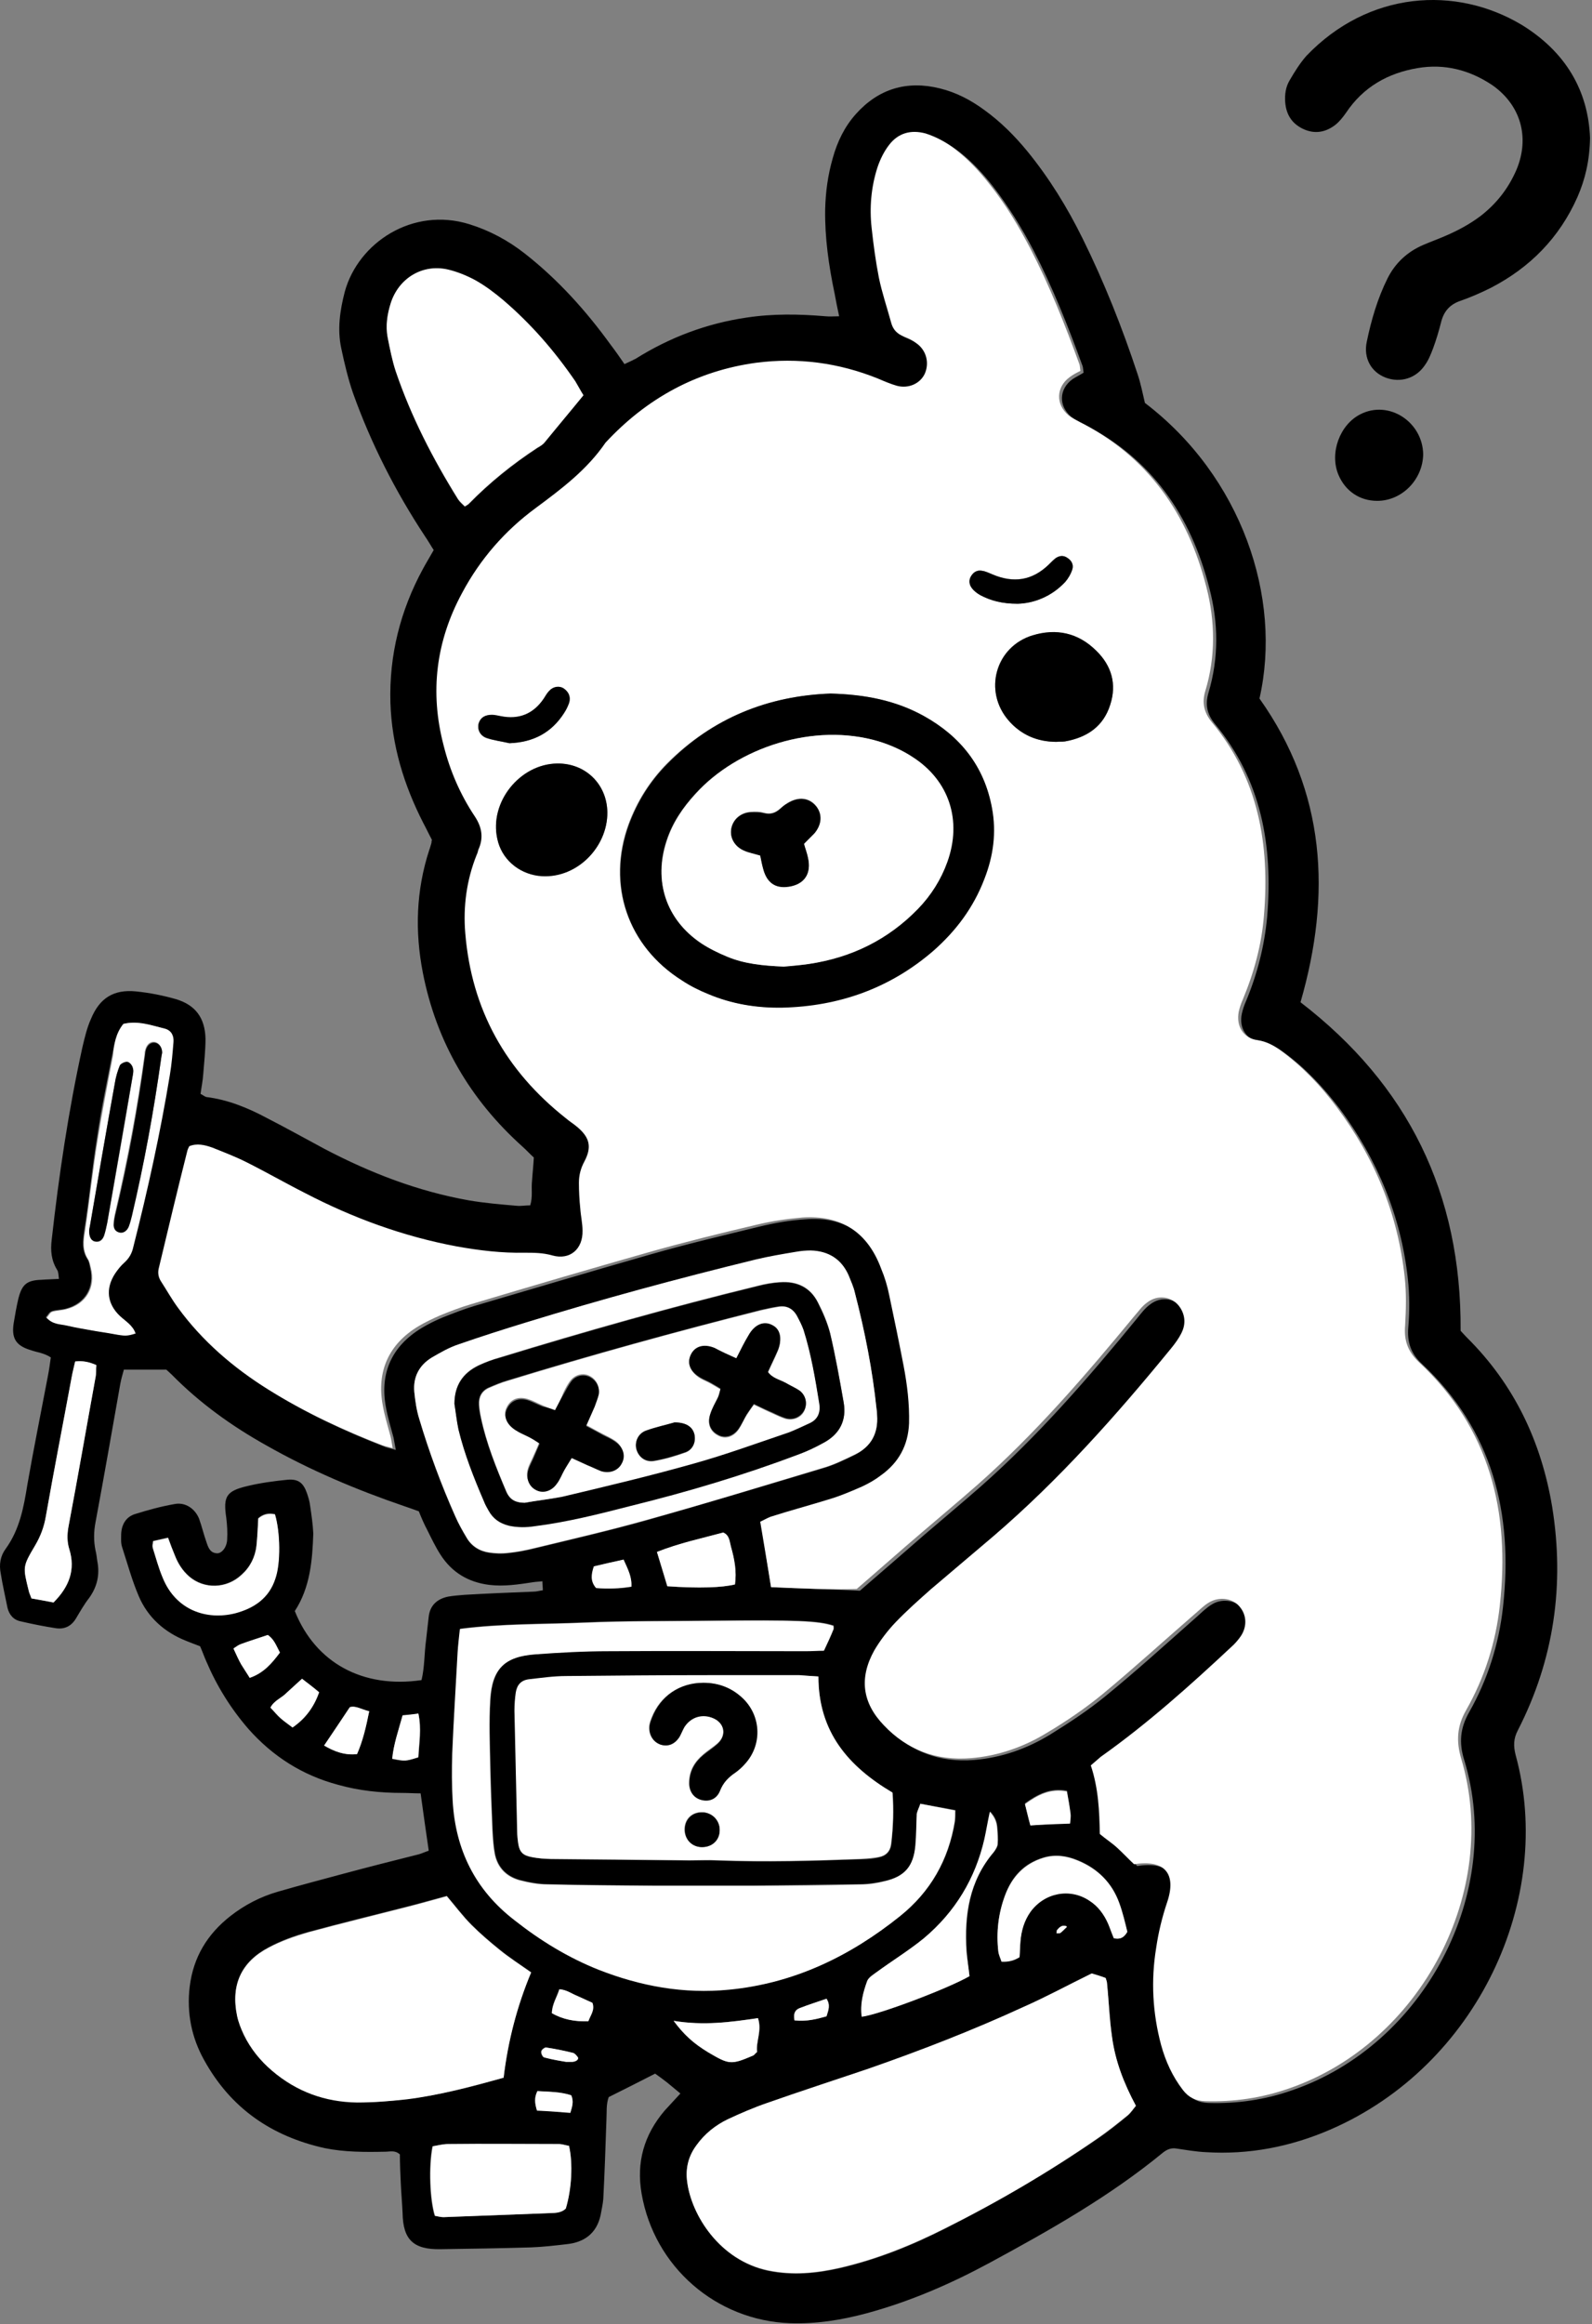 <svg width="353" height="515" viewBox="0 0 353 515" fill="none" xmlns="http://www.w3.org/2000/svg">
<rect x="0" y="0" width="353" height="515" fill="#808080" stroke="none"/>
<path d="M65.367 356.981C69.967 368.481 80.467 374.181 93.467 372.281C94.167 369.381 94.067 366.381 94.467 363.481C94.667 361.681 94.867 359.981 95.067 358.181C95.367 355.681 96.967 354.281 99.367 353.781C100.567 353.581 101.767 353.481 103.067 353.381C108.167 353.081 113.167 352.881 118.267 352.681C118.967 352.681 119.567 352.481 120.367 352.381C120.367 351.681 120.267 351.181 120.267 350.381C119.467 350.481 118.867 350.481 118.267 350.581C114.967 351.081 111.767 351.581 108.467 351.181C103.767 350.581 100.167 348.381 97.667 344.481C96.567 342.781 95.667 340.881 94.767 339.081C94.067 337.781 93.467 336.381 92.867 334.881C91.767 334.481 90.667 334.081 89.467 333.681C78.967 330.081 68.767 325.781 59.067 320.281C51.367 315.981 44.267 310.881 38.067 304.581C37.567 304.081 37.067 303.681 36.867 303.481C33.467 303.481 30.567 303.481 27.467 303.481C27.167 304.581 26.867 305.581 26.667 306.681C24.867 316.881 23.067 327.181 21.167 337.381C20.767 339.481 20.767 341.481 21.167 343.481C21.367 344.281 21.467 345.081 21.567 345.881C22.167 348.881 21.567 351.581 19.767 354.081C18.667 355.481 17.767 357.081 16.867 358.581C15.867 360.281 14.367 361.081 12.367 360.781C9.767 360.381 7.267 359.881 4.667 359.281C3.067 358.981 2.067 357.881 1.667 356.281C1.167 353.781 0.567 351.181 0.167 348.681C-0.233 346.681 0.067 344.781 1.267 343.181C4.367 338.881 5.267 333.981 6.067 328.981C7.467 320.981 9.067 313.081 10.567 305.181C10.867 303.681 11.067 302.281 11.267 300.781C9.767 299.781 8.267 299.681 6.867 299.181C3.467 298.181 2.467 296.481 3.067 292.981C3.367 291.181 3.667 289.481 4.067 287.781C4.867 284.581 5.967 283.681 9.167 283.581C10.367 283.481 11.567 283.481 13.067 283.381C12.967 282.581 12.967 281.781 12.667 281.381C11.367 279.281 11.167 277.081 11.467 274.681C13.067 260.381 15.167 246.181 18.267 232.081C18.767 229.981 19.267 227.781 20.167 225.781C22.067 221.181 25.167 219.181 30.167 219.681C33.167 219.981 36.167 220.581 38.967 221.381C43.367 222.681 45.467 225.581 45.567 230.181C45.567 232.781 45.267 235.381 45.067 237.981C44.967 239.481 44.667 240.881 44.467 242.381C45.067 242.681 45.367 242.981 45.767 243.081C50.567 243.681 54.967 245.481 59.267 247.781C63.567 249.981 67.667 252.281 71.967 254.581C82.067 259.881 92.667 263.981 103.967 265.981C107.467 266.581 111.067 266.881 114.567 267.181C115.467 267.281 116.467 267.081 117.567 267.081C118.167 265.181 117.767 263.481 117.967 261.681C118.067 260.081 118.267 258.381 118.367 256.481C117.567 255.781 116.767 254.881 115.867 254.081C104.267 243.681 96.767 230.881 93.767 215.581C91.967 206.381 92.267 197.281 95.167 188.381C95.367 187.881 95.467 187.381 95.667 186.781C95.667 186.681 95.667 186.481 95.767 186.081C95.167 184.981 94.567 183.681 93.867 182.381C89.567 173.981 86.867 165.181 86.567 155.681C86.267 145.181 88.767 135.281 93.767 126.081C94.467 124.781 95.267 123.481 96.167 121.881C95.567 120.981 94.967 119.881 94.267 118.881C87.667 108.881 82.267 98.281 78.267 87.081C77.167 83.881 76.367 80.481 75.667 77.181C74.767 72.981 75.367 68.781 76.467 64.581C79.467 53.781 91.467 45.781 104.067 49.681C108.567 51.081 112.667 53.281 116.367 56.181C123.767 61.981 129.967 68.881 135.467 76.481C136.467 77.781 137.367 79.081 138.467 80.681C139.367 80.281 140.167 79.881 140.967 79.481C148.467 74.781 156.667 71.681 165.467 70.381C171.367 69.481 177.167 69.581 183.067 70.081C183.967 70.181 184.867 70.081 186.067 70.081C185.667 68.281 185.367 66.681 185.067 65.081C183.767 58.881 182.867 52.681 182.967 46.381C183.067 42.481 183.567 38.781 184.667 34.981C185.667 31.381 187.267 28.081 189.767 25.281C194.767 19.681 201.067 17.781 208.367 19.581C212.067 20.481 215.267 22.181 218.267 24.381C221.867 26.981 224.967 30.081 227.767 33.481C232.667 39.481 236.667 45.981 240.067 52.881C244.867 62.581 248.867 72.681 252.267 82.981C252.967 85.081 253.367 87.181 253.867 89.281C275.267 105.581 284.367 132.381 279.267 154.781C293.967 175.481 295.267 198.181 288.367 222.081C312.167 240.381 324.067 264.381 323.867 294.881C324.167 295.181 324.667 295.781 325.267 296.381C335.767 306.781 341.767 319.481 344.167 333.881C346.967 351.181 344.567 367.781 336.567 383.381C335.567 385.281 335.567 386.881 336.067 388.881C344.767 420.681 327.567 457.781 294.967 471.881C286.167 475.681 276.967 477.481 267.367 476.881C265.167 476.781 262.967 476.381 260.867 476.081C259.667 475.881 258.767 476.281 257.867 476.981C246.067 486.681 232.767 494.181 219.467 501.381C210.767 506.081 201.767 509.981 192.167 512.581C186.567 514.081 180.967 514.981 175.167 514.781C158.767 514.181 145.067 502.281 142.267 486.081C141.067 479.181 142.767 473.081 147.367 467.681C148.467 466.481 149.567 465.281 150.867 463.881C149.867 463.081 148.967 462.281 147.967 461.481C147.067 460.781 146.267 460.181 145.267 459.481C141.767 461.281 138.367 462.981 134.967 464.681C134.367 466.381 134.567 467.981 134.467 469.681C134.267 475.581 134.067 481.481 133.767 487.281C133.667 488.481 133.367 489.681 133.167 490.881C132.267 494.881 129.567 496.881 125.567 497.281C122.967 497.581 120.367 497.881 117.767 497.981C111.067 498.181 104.367 498.281 97.667 498.381C91.667 498.481 89.367 496.281 89.267 490.381C89.167 488.181 88.967 485.981 88.867 483.781C88.767 481.581 88.667 479.381 88.667 477.381C87.567 476.381 86.467 476.781 85.467 476.781C80.967 476.881 76.367 476.881 71.967 475.981C60.267 473.381 51.167 467.181 45.267 456.481C42.467 451.481 41.367 445.981 42.067 440.181C42.867 433.681 45.967 428.581 51.067 424.581C54.267 422.081 57.767 420.281 61.567 419.181C66.367 417.781 71.367 416.481 76.167 415.181C81.767 413.681 87.267 412.281 92.867 410.881C93.567 410.681 94.167 410.381 95.067 410.081C94.467 405.981 93.867 401.781 93.267 397.381C91.867 397.381 90.567 397.281 89.167 397.281C84.367 397.281 79.567 396.781 74.967 395.481C67.067 393.381 60.467 389.181 55.067 383.081C51.167 378.581 48.067 373.581 45.767 368.181C45.267 367.081 44.867 365.881 44.367 364.781C43.267 364.381 42.267 363.981 41.267 363.581C36.467 361.681 32.767 358.381 30.767 353.681C29.267 350.181 28.267 346.481 27.067 342.781C26.767 341.881 26.867 340.881 26.867 339.881C26.967 337.781 27.967 336.081 29.967 335.481C32.867 334.581 35.767 333.781 38.667 333.281C41.067 332.781 43.267 334.281 44.167 336.581C44.767 338.281 45.167 339.981 45.767 341.681C46.167 342.881 46.567 344.081 48.067 344.181C49.067 344.281 50.267 342.981 50.367 341.181C50.467 339.581 50.367 337.881 50.167 336.281C49.467 331.581 50.167 330.381 54.867 329.281C57.767 328.581 60.767 328.181 63.767 327.881C66.167 327.681 67.267 328.581 68.067 330.881C68.367 331.781 68.667 332.681 68.767 333.681C69.067 335.681 69.367 337.781 69.467 339.781C69.267 345.781 68.767 351.781 65.367 356.981ZM170.967 351.681C177.767 351.981 184.467 352.181 190.667 352.481C195.667 348.181 200.367 344.081 204.967 340.081C209.167 336.481 213.367 332.981 217.467 329.381C230.267 318.081 241.367 305.281 252.167 292.081C253.067 290.981 253.867 289.881 254.967 289.081C257.467 287.081 260.867 287.681 262.467 290.281C263.567 292.081 263.567 293.981 262.667 295.781C262.067 296.981 261.267 298.181 260.367 299.181C248.167 314.081 235.467 328.381 220.867 340.881C216.267 344.781 211.567 348.581 207.067 352.581C204.367 354.881 201.667 357.281 199.267 359.881C197.467 361.781 195.867 363.881 194.567 366.081C191.167 372.081 191.867 377.681 196.667 382.681C201.867 388.181 208.367 390.581 215.967 389.981C222.067 389.481 227.767 387.481 232.967 384.281C237.167 381.681 241.267 378.981 245.067 375.881C252.067 370.181 258.767 364.081 265.567 358.081C266.567 357.181 267.567 356.181 268.767 355.481C270.867 354.181 273.667 354.581 275.267 356.081C277.067 357.881 277.367 360.581 275.867 362.881C275.267 363.781 274.467 364.581 273.667 365.381C264.467 373.981 255.067 382.481 244.767 389.681C243.967 390.181 243.367 390.881 242.567 391.581C244.267 396.581 244.467 401.681 244.567 406.781C245.967 407.881 247.267 408.781 248.467 409.881C249.767 411.081 250.967 412.281 252.167 413.481C259.067 412.381 261.667 415.581 259.467 421.981C258.367 425.281 257.667 428.581 257.067 431.981C255.967 439.281 256.267 446.481 258.167 453.581C259.167 457.181 260.667 460.481 262.967 463.481C264.267 465.181 265.767 465.881 267.867 465.981C274.267 466.181 280.467 465.281 286.467 463.181C315.767 453.181 333.667 419.481 324.667 389.981C323.467 386.181 323.767 382.881 325.767 379.381C329.867 372.181 332.367 364.281 333.267 356.081C335.567 335.381 330.967 316.881 315.267 302.181C312.867 299.981 311.967 297.381 312.267 294.081C312.567 290.581 312.567 286.981 312.167 283.381C310.667 269.481 305.367 256.881 297.067 245.681C293.467 240.981 289.467 236.681 284.667 233.181C283.167 232.081 281.567 231.181 279.567 230.881C276.367 230.481 274.667 227.781 275.367 224.581C275.567 223.681 275.867 222.781 276.267 221.881C278.767 215.881 280.367 209.681 280.967 203.181C282.267 187.481 279.767 172.881 269.367 160.381C267.667 158.281 267.167 156.181 267.967 153.481C270.267 145.781 270.167 137.981 268.167 130.381C264.067 114.181 255.267 101.481 240.067 93.881C239.167 93.481 238.367 92.981 237.567 92.381C234.667 89.981 234.767 86.181 237.867 83.981C238.667 83.481 239.467 83.081 240.267 82.581C240.167 81.981 240.167 81.581 240.067 81.181C236.867 72.381 233.467 63.781 229.167 55.481C226.567 50.481 223.567 45.681 220.167 41.281C217.967 38.481 215.567 35.881 212.767 33.681C210.667 32.081 208.467 30.781 205.967 29.981C202.667 28.981 199.967 29.781 197.867 32.481C196.767 33.981 195.767 35.781 195.267 37.481C193.867 41.781 193.467 46.381 193.967 50.881C194.367 54.581 194.767 58.281 195.567 61.881C196.267 65.181 197.367 68.481 198.267 71.781C198.667 73.281 199.567 74.381 201.167 74.981C202.167 75.381 203.167 75.881 204.067 76.581C206.167 78.181 206.867 80.981 205.767 83.181C204.767 85.381 202.067 86.581 199.567 85.881C198.167 85.481 196.767 84.881 195.367 84.281C186.667 80.781 177.667 79.581 168.367 80.781C155.067 82.581 143.967 88.681 134.967 98.481C130.867 104.481 125.167 108.681 119.467 112.981C112.667 117.981 107.167 124.281 103.167 131.781C97.367 142.481 95.967 153.781 99.067 165.581C100.567 171.181 102.767 176.481 105.967 181.281C107.567 183.681 107.967 185.981 106.767 188.681C106.567 189.081 106.467 189.481 106.367 189.881C104.167 195.481 103.367 201.281 103.867 207.181C105.267 224.081 112.867 237.681 126.167 248.181C127.067 248.881 127.967 249.481 128.767 250.181C131.467 252.481 131.967 254.581 130.267 257.781C129.467 259.281 129.067 260.881 129.067 262.481C129.067 264.381 129.267 266.281 129.367 268.181C129.467 269.781 129.867 271.481 129.867 273.081C129.967 277.181 127.067 279.681 123.167 278.581C121.167 277.981 119.167 277.981 117.067 277.981C111.967 278.081 106.967 277.481 101.967 276.581C90.167 274.381 78.967 270.281 68.367 264.781C63.967 262.481 59.667 260.081 55.267 257.881C52.867 256.681 50.267 255.581 47.767 254.681C46.067 254.081 44.367 253.681 42.667 254.381C42.467 254.781 42.367 254.981 42.267 255.281C40.167 264.081 38.067 272.881 35.867 281.581C35.667 282.581 35.867 283.481 36.367 284.281C37.567 286.281 38.767 288.281 40.167 290.181C45.567 297.581 52.367 303.481 60.167 308.281C68.167 313.281 76.767 317.281 85.567 320.681C86.167 320.881 86.767 320.981 87.767 321.281C87.567 320.081 87.367 319.281 87.267 318.581C86.667 316.281 85.967 314.081 85.567 311.781C84.167 304.281 86.867 298.281 93.467 294.281C94.967 293.381 96.567 292.581 98.267 291.881C100.567 290.981 102.867 290.081 105.167 289.381C118.167 285.581 131.167 281.681 144.167 277.981C152.167 275.681 160.267 273.781 168.467 271.781C171.767 270.981 175.167 270.381 178.567 270.181C187.167 269.481 192.967 273.381 196.067 281.481C196.767 283.381 197.367 285.381 197.867 287.381C198.967 292.581 200.067 297.781 201.067 303.081C201.867 307.281 202.367 311.481 202.267 315.781C202.067 320.681 199.967 324.481 196.067 327.281C194.767 328.281 193.267 329.081 191.867 329.781C189.667 330.781 187.367 331.681 184.967 332.481C180.567 333.881 176.067 335.181 171.567 336.481C170.667 336.781 169.867 337.281 169.267 337.581C169.367 342.081 170.167 346.681 170.967 351.681ZM242.067 437.281C236.767 439.881 231.967 442.481 226.967 444.781C215.667 449.981 204.067 454.481 192.267 458.581C184.867 461.081 177.467 463.481 170.067 466.081C167.067 467.081 164.167 468.281 161.367 469.681C158.667 470.981 156.267 472.881 154.467 475.381C152.667 477.781 151.967 480.481 152.367 483.481C153.367 490.881 159.567 500.881 170.367 503.181C175.767 504.281 180.967 503.781 186.267 502.581C194.467 500.681 202.167 497.581 209.667 493.781C221.267 487.881 232.467 481.381 243.267 473.981C245.667 472.381 247.867 470.581 250.067 468.781C250.767 468.181 251.267 467.381 251.867 466.681C249.267 461.781 247.267 456.781 246.567 451.381C246.067 447.481 245.867 443.481 245.467 439.581C245.467 439.181 245.267 438.781 245.167 438.381C244.067 437.881 243.067 437.581 242.067 437.281ZM204.067 399.681C203.867 400.381 203.467 401.081 203.367 401.781C203.167 404.081 203.267 406.481 203.067 408.781C202.667 413.381 200.667 415.781 196.167 416.781C194.567 417.181 192.967 417.381 191.267 417.481C183.167 417.581 175.067 417.681 167.067 417.781C159.967 417.781 152.867 417.781 145.667 417.781C137.567 417.781 129.467 417.681 121.467 417.481C119.467 417.481 117.367 417.081 115.367 416.581C112.367 415.781 110.367 413.781 109.767 410.681C109.467 409.081 109.367 407.381 109.267 405.781C109.067 400.981 108.867 396.181 108.767 391.381C108.667 386.481 108.467 381.481 108.767 376.581C109.167 369.781 111.967 366.981 118.767 366.481C124.267 366.081 129.667 365.781 135.167 365.781C149.667 365.681 164.167 365.781 178.767 365.781C180.067 365.781 181.467 365.681 182.767 365.681C183.567 363.981 184.267 362.481 184.867 360.981C184.967 360.781 184.867 360.481 184.867 360.181C181.467 359.081 176.867 358.881 157.567 359.081C148.267 359.181 138.967 359.081 129.667 359.481C120.567 359.881 111.367 359.681 102.067 360.881C101.867 362.681 101.667 364.381 101.567 365.981C101.167 373.481 100.667 380.981 100.367 388.581C100.267 391.981 100.267 395.481 100.467 398.881C101.067 409.781 105.467 418.681 114.167 425.381C119.967 429.881 126.167 433.681 132.867 436.381C142.167 439.981 151.767 441.781 161.767 440.781C176.167 439.381 188.567 433.381 199.667 424.481C206.367 419.181 210.367 412.081 211.767 403.581C211.867 402.781 211.867 401.981 211.867 401.081C209.167 400.581 206.767 400.181 204.067 399.681ZM181.467 371.481C179.767 371.381 178.567 371.281 177.367 371.281C170.667 371.281 163.967 371.281 157.267 371.281C146.767 371.281 136.167 371.381 125.667 371.481C122.967 371.481 120.267 371.981 117.467 372.181C115.767 372.381 114.767 373.481 114.467 375.081C114.267 376.381 114.167 377.781 114.167 379.181C114.367 388.081 114.567 396.981 114.767 405.881C114.767 406.681 114.867 407.481 114.967 408.381C115.267 410.481 115.867 411.181 118.067 411.581C119.367 411.781 120.767 411.881 122.167 411.981C132.467 412.081 142.667 412.181 152.967 412.281C155.067 412.281 157.067 412.181 159.167 412.281C169.867 412.681 180.567 412.381 191.167 411.981C192.367 411.981 193.667 411.881 194.867 411.581C196.467 411.281 197.467 410.281 197.667 408.581C198.067 404.781 198.167 400.981 197.967 397.281C188.067 391.381 181.467 383.681 181.467 371.481ZM111.667 460.381C112.567 452.081 114.667 444.481 117.767 436.981C115.267 435.281 112.867 433.681 110.667 431.881C108.567 430.181 106.467 428.381 104.567 426.481C102.567 424.481 100.867 422.181 99.067 420.081C96.067 420.881 93.367 421.681 90.567 422.381C83.167 424.281 75.667 426.081 68.367 428.081C65.367 428.881 62.367 429.981 59.567 431.481C53.467 434.681 51.167 439.781 52.567 446.581C52.867 448.081 53.367 449.481 54.067 450.781C55.567 453.881 57.667 456.581 60.367 458.781C65.767 463.381 72.167 465.681 79.167 465.781C82.867 465.881 86.567 465.581 90.167 465.081C97.467 464.281 104.367 462.481 111.667 460.381ZM194.467 313.581C194.467 313.181 194.367 312.781 194.367 312.381C193.467 303.681 191.767 295.081 189.567 286.581C189.267 285.281 188.667 283.981 188.167 282.681C186.567 278.981 183.767 277.281 179.767 277.181C178.667 277.181 177.567 277.281 176.467 277.481C173.467 277.981 170.567 278.481 167.567 279.181C150.367 283.381 133.367 287.881 116.467 293.181C111.467 294.681 106.567 296.281 101.667 297.981C99.667 298.681 97.667 299.781 95.767 300.881C92.967 302.581 91.567 305.181 91.867 308.481C92.067 310.481 92.367 312.581 92.967 314.481C95.167 321.781 97.767 328.981 100.967 336.081C101.667 337.681 102.567 339.281 103.467 340.781C104.567 342.681 106.367 343.781 108.467 344.081C109.767 344.281 111.167 344.381 112.567 344.181C114.567 343.981 116.667 343.581 118.667 343.081C126.867 341.081 135.167 339.181 143.367 336.881C156.367 333.181 169.367 329.281 182.367 325.381C184.867 324.681 187.267 323.481 189.567 322.381C193.167 320.481 194.767 317.481 194.467 313.581ZM129.367 87.581C128.667 86.481 128.167 85.481 127.567 84.581C122.967 77.881 117.767 71.781 111.567 66.581C109.667 64.981 107.767 63.481 105.567 62.281C103.567 61.181 101.367 60.281 99.167 59.781C93.567 58.581 88.367 61.681 86.667 67.181C85.867 69.681 85.467 72.281 85.967 74.881C86.467 77.381 86.967 79.981 87.767 82.381C91.167 92.381 95.967 101.681 101.567 110.681C101.967 111.281 102.567 111.781 103.067 112.281C103.567 111.981 103.767 111.881 103.967 111.681C108.567 106.981 113.667 102.881 119.167 99.281C119.767 98.881 120.367 98.581 120.767 98.081C123.567 94.581 126.367 91.181 129.367 87.581ZM27.367 226.881C25.667 228.881 25.367 231.381 24.867 233.781C23.667 239.981 22.367 246.081 21.467 252.381C20.367 259.181 19.767 265.981 18.667 272.681C18.367 274.881 18.067 276.981 19.367 278.981C19.767 279.581 19.867 280.281 19.967 280.881C21.067 285.181 18.867 288.881 14.567 289.981C13.467 290.281 12.367 290.181 11.367 290.581C10.867 290.781 10.567 291.481 10.167 291.881C11.567 293.481 13.367 293.281 14.867 293.681C16.567 294.081 18.367 294.381 20.067 294.681C21.667 294.981 23.267 295.181 24.867 295.481C27.567 295.981 27.967 295.981 29.867 295.381C29.267 293.581 27.667 292.681 26.367 291.481C23.567 288.781 23.167 285.481 25.267 282.181C25.867 281.281 26.567 280.381 27.367 279.681C28.467 278.681 29.067 277.581 29.367 276.181C32.567 263.581 35.267 250.881 37.467 238.081C37.867 235.681 38.067 233.181 38.267 230.781C38.367 229.481 37.867 228.281 36.467 227.881C33.567 227.281 30.567 226.181 27.367 226.881ZM126.167 475.481C125.467 475.381 124.667 475.081 123.867 475.081C115.667 475.081 107.467 475.081 99.267 475.081C98.067 475.081 96.867 475.481 95.867 475.581C94.967 480.081 95.267 487.481 96.367 490.981C96.967 491.081 97.667 491.281 98.267 491.281C106.167 490.981 114.067 490.681 121.967 490.381C123.167 490.281 124.467 490.281 125.367 489.381C126.767 485.081 127.067 479.381 126.167 475.481ZM16.667 301.681C16.367 302.981 16.067 304.081 15.867 305.281C13.967 315.481 11.967 325.681 10.167 335.981C9.767 338.381 8.967 340.381 7.767 342.481C5.067 347.181 5.067 347.181 6.367 352.481C6.467 352.981 6.667 353.481 6.967 354.181C8.667 354.481 10.367 354.781 11.867 355.081C15.367 351.581 16.767 347.881 15.367 343.281C14.867 341.681 14.867 340.081 15.167 338.381C17.167 327.381 19.167 316.281 21.167 305.281C21.367 304.381 21.267 303.381 21.367 302.481C19.767 301.781 18.367 301.481 16.667 301.681ZM214.967 437.881C214.767 436.081 214.467 434.181 214.367 432.281C213.867 424.281 214.967 416.681 220.367 410.381C220.767 409.881 221.267 409.181 221.267 408.581C221.367 407.381 221.267 406.081 221.167 404.881C221.067 403.781 220.767 402.681 219.567 401.381C219.167 403.681 218.867 405.581 218.367 407.381C216.267 416.181 211.867 423.581 204.967 429.381C201.567 432.181 197.867 434.481 194.367 436.981C193.567 437.481 192.667 438.081 192.367 438.881C191.367 441.381 190.767 444.081 191.167 446.781C194.767 446.381 210.267 440.481 214.967 437.881ZM246.967 429.481C248.367 429.781 249.267 429.381 249.967 427.981C249.467 425.981 248.967 423.681 248.167 421.581C246.467 417.081 243.367 413.981 238.967 412.181C236.567 411.181 233.967 410.781 231.367 411.581C227.067 412.881 224.367 415.781 222.867 419.881C221.367 423.881 220.867 428.081 221.367 432.381C221.467 433.181 221.767 433.881 222.067 434.581C223.767 434.681 224.967 434.381 226.067 433.581C226.167 432.281 226.167 431.181 226.267 430.081C226.467 427.781 227.067 425.481 228.467 423.581C231.467 419.281 237.267 418.181 241.567 421.081C243.467 422.381 244.767 424.081 245.667 426.081C246.067 427.281 246.467 428.381 246.967 429.481ZM33.967 341.481C33.867 342.081 33.767 342.481 33.867 342.881C34.567 345.081 35.167 347.281 36.067 349.481C38.867 356.581 45.767 358.981 52.167 357.381C56.267 356.381 59.667 354.081 61.067 349.681C62.167 346.281 62.167 339.481 60.967 335.481C59.567 335.181 58.367 335.381 57.267 336.381C57.167 338.481 57.067 340.481 56.867 342.481C56.567 344.981 55.467 347.181 53.567 348.881C50.267 351.981 45.367 352.181 41.967 349.281C40.467 347.981 39.467 346.381 38.767 344.581C38.267 343.381 37.767 342.081 37.267 340.681C35.967 340.981 34.967 341.181 33.967 341.481ZM145.667 343.881C146.567 346.781 147.267 349.181 147.967 351.481C154.967 351.981 160.167 351.781 162.967 351.081C163.367 348.281 162.867 345.481 162.067 342.681C161.767 341.581 161.767 340.181 160.367 339.581C155.567 340.881 150.667 341.981 145.667 343.881ZM149.367 447.781C151.667 450.881 153.767 452.781 157.067 454.781C161.667 457.481 162.067 457.581 166.967 455.481C167.167 455.381 167.367 455.081 167.867 454.681C167.567 452.381 169.067 449.981 168.067 447.181C161.967 448.081 155.967 448.881 149.367 447.781ZM228.467 404.481C231.567 404.281 234.367 404.081 237.267 403.881C237.267 403.081 237.467 402.381 237.367 401.681C237.167 400.081 236.867 398.481 236.567 396.781C232.867 396.081 230.067 397.581 227.267 399.581C227.667 401.381 227.967 402.881 228.467 404.481ZM66.967 371.981C65.767 373.081 64.667 374.081 63.567 375.081C62.467 376.181 60.767 376.781 59.967 378.381C60.767 379.281 61.467 380.081 62.267 380.781C63.067 381.481 63.967 382.081 64.867 382.781C67.767 380.781 69.667 378.181 70.767 374.981C69.467 373.881 68.267 372.981 66.967 371.981ZM81.867 379.181C80.067 378.781 78.867 377.881 77.567 378.281C75.567 381.281 73.767 383.981 71.867 386.781C74.167 388.081 76.467 388.981 79.167 388.681C80.467 385.781 81.167 382.681 81.867 379.181ZM62.067 366.181C61.267 364.681 60.767 363.181 59.367 362.281C57.267 362.981 55.367 363.581 53.467 364.281C52.867 364.481 52.367 364.881 51.767 365.281C52.367 366.581 52.867 367.781 53.467 368.781C54.067 369.781 54.767 370.781 55.367 371.781C58.467 370.781 60.267 368.581 62.067 366.181ZM92.767 389.381C92.967 386.281 93.567 383.081 92.767 379.781C91.467 379.881 90.467 380.081 89.267 380.181C88.367 383.481 87.267 386.481 86.967 389.781C89.867 390.281 89.867 390.281 92.767 389.381ZM122.367 446.081C124.867 447.481 127.467 447.981 130.367 447.881C130.867 446.481 131.867 445.381 131.267 443.781C130.167 443.281 129.067 442.781 127.967 442.281C126.767 441.781 125.667 440.981 123.967 440.781C123.467 442.581 122.367 443.981 122.367 446.081ZM138.267 345.581C135.867 346.181 133.867 346.581 131.767 347.081C131.167 348.881 130.967 350.381 132.267 351.881C134.867 352.081 137.467 352.081 140.067 351.581C140.067 349.481 139.267 347.781 138.267 345.581ZM126.667 464.281C124.267 463.481 121.767 463.581 119.167 463.281C118.367 464.781 118.567 465.981 119.067 467.581C121.467 467.781 123.867 467.881 126.467 468.081C126.867 466.781 127.267 465.681 126.667 464.281ZM176.167 447.681C178.767 447.981 181.067 447.381 183.267 446.781C183.767 445.381 184.167 444.281 183.267 442.881C181.267 443.581 179.167 444.281 177.267 444.981C176.367 445.381 175.867 446.181 176.167 447.681ZM125.567 456.881C126.367 456.881 126.567 456.881 126.667 456.881C127.567 456.881 128.367 456.381 128.067 455.881C127.867 455.481 127.467 454.981 126.967 454.881C124.967 454.381 122.967 453.981 120.967 453.681C120.667 453.681 119.967 454.181 119.967 454.581C119.867 454.981 120.267 455.781 120.567 455.881C122.467 456.381 124.367 456.681 125.567 456.881ZM234.267 428.381C234.767 428.381 235.067 428.381 235.167 428.281C235.667 427.881 236.067 427.481 236.567 426.981C236.467 426.881 236.467 426.781 236.367 426.781C235.467 426.481 234.867 427.081 234.367 427.681C234.367 427.781 234.367 427.881 234.267 428.381Z" fill="black"/>
<path d="M352.567 30.581C352.467 35.681 351.467 39.781 349.767 43.681C345.767 52.681 339.267 59.281 330.567 63.781C328.367 64.881 326.067 65.881 323.767 66.681C321.467 67.481 320.167 68.981 319.567 71.281C319.067 73.281 318.467 75.281 317.767 77.181C317.267 78.481 316.767 79.781 315.967 80.881C313.967 83.881 310.467 84.881 307.267 83.681C304.067 82.481 302.267 79.381 303.067 75.681C304.067 70.881 305.467 66.081 307.667 61.681C309.367 58.281 312.067 55.781 315.567 54.281C317.167 53.581 318.867 52.981 320.467 52.281C323.267 51.081 325.867 49.681 328.267 47.881C331.767 45.181 334.467 41.781 336.267 37.581C339.267 30.381 337.167 23.181 330.767 18.781C325.767 15.481 320.267 14.081 314.367 15.081C307.767 16.181 302.267 19.281 298.467 24.981C297.767 25.981 296.967 26.981 296.067 27.681C293.867 29.381 291.367 29.781 288.767 28.481C286.367 27.281 285.167 25.281 284.967 22.581C284.867 20.881 285.067 19.281 285.967 17.781C287.067 15.881 288.267 13.981 289.667 12.381C303.467 -2.019 322.767 -3.219 337.367 5.481C347.167 11.481 352.167 20.081 352.567 30.581Z" fill="black"/>
<path d="M305.367 110.981C301.467 110.981 298.267 108.781 296.767 105.181C294.767 100.381 297.067 94.081 301.667 91.781C307.967 88.581 315.467 93.481 315.567 100.681C315.467 106.281 310.867 110.981 305.367 110.981Z" fill="black"/>
<path d="M170.967 351.681C170.167 346.581 169.367 342.081 168.567 337.181C169.267 336.881 170.067 336.381 170.867 336.081C175.267 334.681 179.767 333.481 184.267 332.081C186.567 331.381 188.867 330.381 191.167 329.381C192.667 328.681 194.067 327.881 195.367 326.881C199.267 324.081 201.367 320.281 201.567 315.381C201.667 311.081 201.167 306.881 200.367 302.681C199.367 297.481 198.267 292.181 197.167 286.981C196.767 284.981 196.167 282.981 195.367 281.081C192.367 272.981 186.467 269.181 177.867 269.781C174.467 270.081 171.067 270.581 167.767 271.381C159.667 273.281 151.567 275.281 143.467 277.581C130.467 281.281 117.467 285.081 104.467 288.981C102.067 289.681 99.767 290.581 97.567 291.481C95.967 292.181 94.267 292.981 92.767 293.881C86.267 297.781 83.467 303.781 84.867 311.381C85.267 313.681 85.967 315.881 86.567 318.181C86.767 318.981 86.867 319.681 87.067 320.881C86.067 320.581 85.467 320.481 84.867 320.281C76.067 316.881 67.467 312.881 59.467 307.881C51.767 303.081 44.867 297.181 39.467 289.781C38.067 287.881 36.967 285.881 35.667 283.881C35.167 283.081 34.967 282.181 35.167 281.181C37.267 272.381 39.367 263.581 41.567 254.881C41.667 254.581 41.767 254.381 41.967 253.981C43.667 253.281 45.367 253.681 47.067 254.281C49.567 255.281 52.167 256.281 54.567 257.481C58.967 259.681 63.267 262.181 67.667 264.381C78.267 269.881 89.467 273.981 101.267 276.181C106.267 277.081 111.267 277.681 116.367 277.581C118.367 277.581 120.367 277.581 122.467 278.181C126.367 279.281 129.267 276.781 129.167 272.681C129.167 271.081 128.767 269.381 128.667 267.781C128.467 265.881 128.367 263.981 128.367 262.081C128.367 260.381 128.767 258.881 129.567 257.381C131.267 254.181 130.767 252.081 128.067 249.781C127.267 249.081 126.267 248.481 125.467 247.781C112.167 237.281 104.567 223.781 103.167 206.781C102.667 200.881 103.467 194.981 105.667 189.481C105.867 189.081 105.967 188.681 106.067 188.281C107.267 185.681 106.867 183.281 105.267 180.881C102.067 176.081 99.767 170.781 98.367 165.181C95.267 153.381 96.667 142.081 102.467 131.381C106.467 123.881 111.967 117.581 118.767 112.581C124.567 108.281 130.167 104.081 134.267 98.081C143.367 88.281 154.467 82.181 167.667 80.381C176.967 79.181 185.967 80.381 194.667 83.881C196.067 84.481 197.467 85.081 198.867 85.481C201.467 86.181 204.067 84.981 205.067 82.781C206.067 80.481 205.467 77.781 203.367 76.181C202.467 75.481 201.567 74.981 200.467 74.581C198.867 73.981 197.967 72.981 197.567 71.381C196.667 68.081 195.567 64.881 194.867 61.481C194.167 57.881 193.667 54.181 193.267 50.481C192.767 45.981 193.167 41.381 194.567 37.081C195.167 35.281 196.067 33.481 197.167 32.081C199.167 29.481 201.967 28.681 205.267 29.581C207.767 30.381 210.067 31.681 212.067 33.281C214.867 35.481 217.267 38.081 219.467 40.881C222.967 45.281 225.867 50.081 228.467 55.081C232.767 63.381 236.167 71.981 239.367 80.781C239.467 81.181 239.467 81.581 239.567 82.181C238.767 82.581 237.967 82.981 237.167 83.581C234.167 85.781 234.067 89.581 236.867 91.981C237.567 92.581 238.467 92.981 239.367 93.481C254.567 101.181 263.367 113.881 267.467 129.981C269.467 137.681 269.567 145.481 267.267 153.081C266.467 155.681 266.967 157.881 268.667 159.981C279.067 172.481 281.567 187.181 280.267 202.781C279.767 209.281 278.067 215.481 275.567 221.481C275.167 222.381 274.867 223.281 274.667 224.181C274.067 227.381 275.667 230.081 278.867 230.481C280.867 230.781 282.467 231.681 283.967 232.781C288.767 236.281 292.867 240.581 296.367 245.281C304.767 256.481 309.967 268.981 311.467 282.981C311.867 286.481 311.767 290.081 311.567 293.681C311.267 296.981 312.167 299.481 314.567 301.781C330.367 316.481 334.867 334.981 332.567 355.681C331.667 363.981 329.167 371.781 325.067 378.981C323.067 382.481 322.867 385.781 323.967 389.581C332.867 419.081 314.967 452.781 285.767 462.781C279.767 464.881 273.567 465.781 267.167 465.581C265.067 465.481 263.567 464.781 262.267 463.081C259.967 460.081 258.467 456.781 257.467 453.181C255.567 446.081 255.167 438.881 256.367 431.581C256.867 428.181 257.667 424.881 258.767 421.581C260.967 415.181 258.267 411.981 251.467 413.081C250.267 411.981 249.067 410.681 247.767 409.481C246.567 408.381 245.167 407.481 243.867 406.381C243.767 401.281 243.567 396.281 241.867 391.181C242.667 390.481 243.367 389.881 244.067 389.281C254.367 381.981 263.767 373.581 272.967 364.981C273.767 364.281 274.567 363.381 275.167 362.481C276.667 360.181 276.367 357.481 274.567 355.681C272.967 354.081 270.267 353.781 268.067 355.081C266.867 355.781 265.967 356.781 264.867 357.681C258.067 363.581 251.367 369.681 244.367 375.481C240.567 378.581 236.467 381.381 232.267 383.881C227.067 387.081 221.367 389.081 215.267 389.581C207.667 390.181 201.167 387.781 195.967 382.281C191.167 377.281 190.467 371.781 193.867 365.681C195.167 363.481 196.767 361.381 198.567 359.481C201.067 356.881 203.667 354.581 206.367 352.181C210.967 348.281 215.567 344.381 220.167 340.481C234.767 327.981 247.567 313.581 259.667 298.781C260.567 297.681 261.367 296.581 261.967 295.381C262.867 293.581 262.867 291.681 261.767 289.881C260.167 287.281 256.767 286.681 254.267 288.681C253.167 289.481 252.367 290.681 251.467 291.681C240.667 304.781 229.567 317.681 216.767 328.981C212.667 332.581 208.467 336.081 204.267 339.681C199.567 343.681 194.967 347.781 189.967 352.081C184.367 352.281 177.767 351.981 170.967 351.681ZM184.167 153.681C170.467 154.181 158.067 158.981 147.867 169.181C144.067 173.081 141.267 177.481 139.367 182.581C134.467 195.981 139.067 209.581 151.167 217.181C152.967 218.381 154.967 219.281 156.967 220.181C162.167 222.381 167.767 223.381 173.367 223.181C185.967 222.881 197.167 218.781 206.867 210.581C211.967 206.281 215.867 200.981 218.167 194.681C220.067 189.581 220.867 184.381 219.867 178.981C218.167 169.781 212.867 163.081 204.767 158.581C198.567 155.181 191.767 153.881 184.167 153.681ZM234.267 164.381C234.867 164.381 235.567 164.381 236.167 164.281C240.967 163.481 244.567 160.981 246.167 156.181C247.667 151.581 246.467 147.481 243.067 144.181C239.067 140.281 234.267 139.281 228.967 140.781C220.667 143.281 217.967 153.081 223.667 159.681C226.367 162.781 229.867 164.381 234.267 164.381ZM123.567 169.181C115.267 169.281 108.467 177.681 110.267 185.781C111.267 190.181 114.867 193.481 119.367 193.981C127.467 194.981 134.767 187.781 134.667 179.881C134.567 173.781 129.767 169.181 123.567 169.181ZM225.667 133.781C229.267 133.681 233.167 132.181 236.167 128.981C236.867 128.181 237.367 127.181 237.767 126.181C238.067 125.181 237.667 124.281 236.767 123.681C235.867 123.081 234.967 123.081 234.067 123.681C233.567 124.081 233.067 124.581 232.567 125.081C228.867 128.681 224.767 129.181 220.067 127.281C219.367 126.981 218.567 126.581 217.767 126.481C216.767 126.281 215.867 126.681 215.367 127.581C214.767 128.481 214.867 129.481 215.467 130.281C215.967 130.881 216.667 131.481 217.367 131.881C219.667 133.081 222.167 133.781 225.667 133.781ZM112.967 164.681C118.167 164.481 122.267 162.381 125.067 158.081C125.467 157.381 125.867 156.681 126.167 155.881C126.667 154.581 126.167 153.381 125.067 152.681C123.967 151.981 122.667 152.081 121.767 153.181C121.267 153.681 120.967 154.281 120.567 154.881C118.267 158.281 115.067 159.581 111.067 158.781C110.367 158.681 109.767 158.581 109.067 158.481C107.567 158.381 106.567 159.081 106.167 160.281C105.767 161.581 106.367 162.981 107.867 163.581C109.567 164.081 111.267 164.281 112.967 164.681Z" fill="white"/>
<path d="M242.067 437.281C243.067 437.581 244.167 437.881 245.167 438.281C245.267 438.681 245.467 439.081 245.467 439.481C245.867 443.381 245.967 447.381 246.567 451.281C247.267 456.581 249.167 461.581 251.867 466.581C251.267 467.281 250.767 468.081 250.067 468.681C247.867 470.481 245.567 472.281 243.267 473.881C232.567 481.281 221.367 487.881 209.667 493.681C202.167 497.481 194.467 500.581 186.267 502.481C181.067 503.681 175.767 504.181 170.367 503.081C159.567 500.881 153.267 490.781 152.367 483.381C151.967 480.381 152.667 477.681 154.467 475.281C156.267 472.781 158.667 470.881 161.367 469.581C164.167 468.281 167.167 466.981 170.067 465.981C177.467 463.381 184.867 460.981 192.267 458.481C204.067 454.381 215.667 449.881 226.967 444.681C231.967 442.481 236.767 439.881 242.067 437.281Z" fill="white"/>
<path d="M204.067 399.681C206.767 400.181 209.167 400.681 211.767 401.181C211.767 402.081 211.767 402.881 211.667 403.681C210.267 412.181 206.267 419.181 199.567 424.581C188.467 433.481 176.067 439.481 161.667 440.881C151.567 441.881 141.967 440.081 132.767 436.481C125.967 433.781 119.767 429.981 114.067 425.481C105.367 418.781 100.967 409.881 100.367 398.981C100.167 395.581 100.167 392.081 100.267 388.681C100.567 381.181 101.067 373.681 101.467 366.081C101.567 364.481 101.767 362.881 101.967 360.981C111.267 359.781 120.367 359.981 129.567 359.581C138.867 359.181 148.167 359.281 157.467 359.181C176.767 358.981 181.467 359.181 184.767 360.281C184.767 360.581 184.867 360.881 184.767 361.081C184.167 362.581 183.467 364.081 182.667 365.781C181.367 365.781 179.967 365.881 178.667 365.881C164.167 365.881 149.667 365.781 135.067 365.881C129.567 365.881 124.067 366.181 118.667 366.581C111.867 367.081 109.067 369.781 108.667 376.681C108.367 381.581 108.567 386.581 108.667 391.481C108.767 396.281 108.967 401.081 109.167 405.881C109.267 407.481 109.367 409.181 109.667 410.781C110.267 413.881 112.267 415.881 115.267 416.681C117.267 417.181 119.267 417.581 121.367 417.581C129.467 417.781 137.567 417.781 145.567 417.881C152.667 417.881 159.767 417.881 166.967 417.881C175.067 417.881 183.167 417.781 191.167 417.581C192.767 417.581 194.467 417.281 196.067 416.881C200.567 415.881 202.567 413.581 202.967 408.881C203.167 406.581 203.167 404.181 203.267 401.881C203.467 401.081 203.867 400.381 204.067 399.681Z" fill="white"/>
<path d="M181.467 371.481C181.467 383.781 188.067 391.381 197.867 397.181C198.167 400.981 198.067 404.781 197.567 408.481C197.367 410.281 196.367 411.181 194.767 411.481C193.567 411.681 192.367 411.781 191.067 411.881C180.367 412.281 169.767 412.581 159.067 412.181C157.067 412.081 154.967 412.181 152.867 412.181C142.567 412.081 132.367 411.981 122.067 411.881C120.667 411.881 119.367 411.781 117.967 411.481C115.867 411.081 115.167 410.381 114.867 408.281C114.767 407.481 114.667 406.681 114.667 405.781C114.467 396.881 114.267 387.981 114.067 379.081C114.067 377.681 114.167 376.381 114.367 374.981C114.667 373.281 115.567 372.281 117.367 372.081C120.067 371.781 122.767 371.381 125.567 371.381C136.067 371.281 146.667 371.181 157.167 371.181C163.867 371.181 170.567 371.181 177.267 371.181C178.567 371.281 179.767 371.381 181.467 371.481ZM155.967 372.881C150.667 372.881 146.367 375.781 144.467 380.581C144.267 381.081 144.067 381.581 143.967 382.181C143.667 384.081 144.667 385.881 146.367 386.481C147.967 387.081 149.467 386.481 150.567 384.781C150.967 384.081 151.267 383.281 151.667 382.581C153.067 380.381 155.767 379.581 158.167 380.681C160.667 381.781 161.167 384.481 159.067 386.281C158.067 387.181 156.867 387.881 155.867 388.781C153.967 390.381 152.867 392.281 152.767 394.781C152.667 396.881 153.767 398.381 155.567 398.781C157.167 399.181 158.867 398.481 159.567 396.681C160.267 394.881 161.467 393.781 162.967 392.681C163.767 392.181 164.467 391.481 165.067 390.781C168.867 386.581 168.767 380.381 164.767 376.381C162.467 374.081 159.467 372.881 155.967 372.881ZM159.567 405.681C159.667 403.481 158.067 401.781 155.867 401.581C153.567 401.381 151.867 402.881 151.767 405.181C151.667 407.381 153.267 409.081 155.367 409.281C157.767 409.381 159.567 407.881 159.567 405.681Z" fill="white"/>
<path d="M111.667 460.381C104.367 462.381 97.367 464.281 90.167 465.181C86.467 465.581 82.767 465.881 79.167 465.881C72.067 465.781 65.767 463.481 60.367 458.881C57.767 456.681 55.567 453.981 54.067 450.881C53.467 449.581 52.867 448.081 52.567 446.681C51.167 439.881 53.467 434.781 59.567 431.581C62.367 430.081 65.367 429.081 68.367 428.181C75.767 426.181 83.167 424.381 90.567 422.481C93.367 421.781 96.067 420.981 99.067 420.181C100.867 422.281 102.567 424.581 104.567 426.581C106.467 428.481 108.567 430.281 110.667 431.981C112.867 433.781 115.267 435.281 117.767 437.081C114.667 444.481 112.667 452.181 111.667 460.381Z" fill="white"/>
<path d="M194.467 313.581C194.767 317.581 193.167 320.581 189.567 322.281C187.267 323.381 184.867 324.581 182.367 325.281C169.367 329.181 156.467 333.181 143.367 336.781C135.167 339.081 126.967 340.981 118.667 342.981C116.667 343.481 114.667 343.881 112.567 344.081C111.267 344.181 109.867 344.181 108.467 343.981C106.367 343.681 104.567 342.581 103.467 340.681C102.567 339.181 101.667 337.581 100.967 335.981C97.867 328.981 95.167 321.781 92.967 314.381C92.367 312.481 92.067 310.381 91.867 308.381C91.567 305.081 92.967 302.481 95.767 300.781C97.667 299.681 99.567 298.581 101.667 297.881C106.567 296.181 111.567 294.581 116.467 293.081C133.367 287.881 150.367 283.281 167.567 279.081C170.467 278.381 173.467 277.881 176.467 277.381C177.567 277.181 178.667 277.081 179.767 277.081C183.667 277.181 186.567 278.981 188.167 282.581C188.667 283.881 189.267 285.081 189.567 286.481C191.767 294.981 193.467 303.581 194.367 312.281C194.467 312.681 194.467 313.081 194.467 313.581ZM100.767 311.081C101.067 312.981 101.267 314.881 101.667 316.681C103.067 322.181 105.067 327.381 107.267 332.481C107.567 333.281 107.967 333.981 108.367 334.681C109.467 336.381 110.967 337.481 112.867 337.981C114.767 338.481 116.667 338.381 118.567 338.081C125.767 337.081 132.767 335.281 139.867 333.581C152.467 330.381 164.967 326.781 177.067 322.181C178.967 321.481 180.867 320.581 182.667 319.581C186.067 317.681 187.767 314.681 187.067 310.681C186.167 305.581 185.267 300.481 184.067 295.381C183.467 292.981 182.467 290.681 181.367 288.581C179.667 285.181 176.667 283.781 172.867 284.081C171.267 284.181 169.567 284.481 168.067 284.881C148.767 289.581 129.667 294.981 110.767 300.781C109.167 301.281 107.667 301.781 106.167 302.481C102.567 304.181 100.767 306.981 100.767 311.081Z" fill="white"/>
<path d="M129.367 87.581C126.367 91.281 123.567 94.581 120.767 97.981C120.367 98.481 119.767 98.881 119.167 99.181C113.667 102.781 108.567 106.881 103.967 111.581C103.767 111.781 103.567 111.881 103.067 112.181C102.567 111.681 101.967 111.181 101.567 110.581C95.967 101.581 91.167 92.281 87.767 82.281C86.967 79.881 86.467 77.281 85.967 74.781C85.467 72.181 85.867 69.581 86.667 67.081C88.467 61.681 93.567 58.481 99.167 59.681C101.367 60.181 103.567 61.081 105.567 62.181C107.667 63.381 109.667 64.881 111.567 66.481C117.767 71.781 122.967 77.781 127.567 84.481C128.167 85.481 128.667 86.481 129.367 87.581Z" fill="white"/>
<path d="M27.367 226.881C30.567 226.081 33.567 227.181 36.667 227.981C38.067 228.381 38.567 229.581 38.467 230.881C38.267 233.381 38.067 235.781 37.667 238.181C35.567 250.981 32.767 263.681 29.567 276.281C29.267 277.681 28.667 278.781 27.567 279.781C26.767 280.481 26.067 281.381 25.467 282.281C23.367 285.581 23.767 288.881 26.567 291.581C27.867 292.781 29.467 293.681 30.067 295.481C28.167 296.081 27.767 296.081 25.067 295.581C23.467 295.281 21.867 295.081 20.267 294.781C18.567 294.481 16.767 294.181 15.067 293.781C13.467 293.381 11.767 293.581 10.367 291.981C10.767 291.581 11.067 290.881 11.567 290.681C12.567 290.381 13.767 290.381 14.767 290.081C19.067 288.981 21.267 285.281 20.167 280.981C19.967 280.281 19.867 279.581 19.567 279.081C18.267 277.081 18.467 274.981 18.867 272.781C19.867 265.981 20.567 259.181 21.667 252.481C22.667 246.281 23.867 240.081 25.067 233.881C25.267 231.481 25.667 228.981 27.367 226.881ZM35.767 234.281C35.767 234.181 35.867 233.681 35.867 233.081C35.867 231.981 35.267 231.081 34.367 230.881C33.367 230.681 32.467 231.381 32.167 232.781C32.067 233.081 32.067 233.281 32.067 233.581C30.467 245.381 28.267 256.981 25.567 268.581C25.367 269.381 25.267 270.181 25.167 270.981C25.067 271.881 25.367 272.581 26.267 272.881C27.167 273.181 28.067 272.581 28.467 271.581C28.767 270.781 28.967 269.981 29.167 269.181C31.967 257.881 34.067 246.381 35.767 234.281ZM19.767 272.781C19.767 274.181 20.367 275.081 21.267 275.181C22.267 275.281 22.767 274.681 23.067 273.881C23.367 272.981 23.567 272.081 23.767 271.081C25.667 260.281 27.567 249.581 29.367 238.781C29.467 238.081 29.667 237.381 29.467 236.781C29.267 236.181 28.767 235.481 28.267 235.381C27.767 235.281 26.767 235.681 26.567 236.181C26.067 237.381 25.667 238.781 25.467 240.081C23.567 250.581 21.767 261.081 19.967 271.581C19.867 271.981 19.767 272.581 19.767 272.781Z" fill="white"/>
<path d="M126.167 475.481C127.067 479.381 126.767 485.081 125.467 489.381C124.567 490.281 123.267 490.381 122.067 490.381C114.167 490.681 106.267 490.981 98.367 491.281C97.667 491.281 97.067 491.081 96.467 490.981C95.367 487.481 95.067 480.081 95.967 475.581C97.067 475.381 98.267 475.081 99.367 475.081C107.567 474.981 115.767 475.081 123.967 475.081C124.667 475.081 125.467 475.381 126.167 475.481Z" fill="white"/>
<path d="M16.667 301.681C18.367 301.481 19.767 301.781 21.367 302.481C21.267 303.481 21.367 304.381 21.167 305.281C19.167 316.281 17.267 327.381 15.167 338.381C14.867 340.081 14.867 341.681 15.367 343.281C16.767 347.781 15.367 351.581 11.867 355.081C10.367 354.781 8.667 354.481 6.967 354.181C6.767 353.481 6.467 352.981 6.367 352.481C5.067 347.181 4.967 347.181 7.767 342.481C8.967 340.481 9.767 338.381 10.167 335.981C11.967 325.781 13.967 315.581 15.867 305.281C16.067 304.181 16.367 302.981 16.667 301.681Z" fill="white"/>
<path d="M214.967 437.881C210.367 440.581 194.767 446.481 191.067 446.881C190.667 444.081 191.367 441.481 192.267 438.981C192.567 438.181 193.567 437.681 194.267 437.081C197.767 434.481 201.567 432.181 204.867 429.481C211.767 423.681 216.267 416.281 218.267 407.481C218.667 405.681 218.967 403.781 219.467 401.481C220.667 402.781 220.967 403.881 221.067 404.981C221.167 406.181 221.267 407.481 221.167 408.681C221.067 409.281 220.667 409.981 220.267 410.481C214.867 416.881 213.767 424.381 214.267 432.381C214.467 434.181 214.767 435.981 214.967 437.881Z" fill="white"/>
<path d="M246.967 429.481C246.567 428.481 246.167 427.281 245.667 426.181C244.767 424.181 243.467 422.381 241.567 421.181C237.267 418.281 231.567 419.381 228.467 423.681C227.067 425.681 226.467 427.881 226.267 430.181C226.167 431.281 226.167 432.381 226.067 433.681C224.967 434.381 223.667 434.781 222.067 434.681C221.867 433.981 221.467 433.181 221.367 432.481C220.867 428.181 221.367 423.981 222.867 419.981C224.367 415.981 227.067 412.981 231.367 411.681C234.067 410.881 236.567 411.281 238.967 412.281C243.367 414.081 246.567 417.181 248.167 421.681C248.967 423.881 249.467 426.081 249.967 428.081C249.167 429.381 248.367 429.781 246.967 429.481Z" fill="white"/>
<path d="M33.967 341.481C34.967 341.281 35.967 341.081 37.267 340.781C37.767 342.181 38.267 343.481 38.767 344.681C39.467 346.481 40.467 348.081 41.967 349.381C45.267 352.181 50.267 352.081 53.567 348.981C55.467 347.281 56.567 345.081 56.867 342.581C57.067 340.581 57.167 338.481 57.267 336.481C58.367 335.581 59.567 335.281 60.967 335.581C62.167 339.581 62.267 346.381 61.067 349.781C59.667 354.181 56.267 356.381 52.167 357.481C45.767 359.081 38.967 356.781 36.067 349.581C35.167 347.481 34.567 345.181 33.867 342.981C33.767 342.481 33.867 342.081 33.967 341.481Z" fill="white"/>
<path d="M145.667 343.881C150.667 341.881 155.567 340.881 160.367 339.581C161.767 340.181 161.767 341.581 162.067 342.681C162.867 345.481 163.367 348.181 162.967 351.081C160.167 351.781 154.967 351.981 147.967 351.481C147.267 349.181 146.567 346.781 145.667 343.881Z" fill="white"/>
<path d="M149.367 447.781C156.067 448.881 161.967 448.081 168.067 447.181C168.967 449.981 167.567 452.381 167.867 454.681C167.367 455.081 167.267 455.381 166.967 455.481C162.067 457.581 161.667 457.481 157.067 454.781C153.767 452.781 151.667 450.881 149.367 447.781Z" fill="white"/>
<path d="M228.467 404.481C228.067 402.881 227.667 401.381 227.267 399.781C230.167 397.681 232.867 396.281 236.567 396.981C236.867 398.681 237.167 400.281 237.367 401.881C237.467 402.481 237.367 403.181 237.267 404.081C234.267 404.181 231.467 404.281 228.467 404.481Z" fill="white"/>
<path d="M66.967 371.981C68.267 372.981 69.467 373.881 70.767 374.981C69.567 378.281 67.767 380.781 64.867 382.781C63.967 382.081 63.067 381.481 62.267 380.781C61.467 380.081 60.767 379.181 59.967 378.381C60.767 376.781 62.467 376.281 63.567 375.081C64.667 374.081 65.767 373.081 66.967 371.981Z" fill="white"/>
<path d="M81.867 379.181C81.167 382.681 80.467 385.681 79.167 388.681C76.367 388.981 74.067 388.081 71.867 386.781C73.767 383.981 75.567 381.281 77.567 378.281C78.867 377.881 80.167 378.781 81.867 379.181Z" fill="white"/>
<path d="M62.067 366.181C60.267 368.581 58.467 370.681 55.367 371.781C54.767 370.781 54.067 369.781 53.467 368.781C52.867 367.681 52.367 366.581 51.767 365.281C52.367 364.881 52.867 364.481 53.467 364.281C55.367 363.581 57.367 362.981 59.367 362.281C60.767 363.181 61.267 364.681 62.067 366.181Z" fill="white"/>
<path d="M92.767 389.381C89.867 390.281 89.867 390.281 86.967 389.681C87.267 386.481 88.367 383.381 89.267 380.081C90.367 379.981 91.467 379.881 92.767 379.681C93.467 383.081 92.867 386.181 92.767 389.381Z" fill="white"/>
<path d="M122.367 446.081C122.467 444.081 123.467 442.581 124.067 440.781C125.667 440.881 126.767 441.781 128.067 442.281C129.167 442.781 130.267 443.281 131.367 443.781C131.967 445.381 130.967 446.481 130.467 447.881C127.467 447.981 124.767 447.481 122.367 446.081Z" fill="white"/>
<path d="M138.267 345.581C139.267 347.781 140.167 349.481 139.967 351.581C137.367 351.981 134.767 352.081 132.167 351.881C130.867 350.381 131.067 348.881 131.667 347.081C133.767 346.581 135.867 346.081 138.267 345.581Z" fill="white"/>
<path d="M126.667 464.281C127.267 465.681 126.867 466.781 126.467 468.181C123.967 467.981 121.567 467.781 119.067 467.681C118.567 466.081 118.467 464.781 119.167 463.381C121.667 463.481 124.267 463.481 126.667 464.281Z" fill="white"/>
<path d="M176.167 447.681C175.867 446.181 176.267 445.381 177.267 444.981C179.267 444.181 181.267 443.581 183.267 442.881C184.167 444.281 183.667 445.381 183.267 446.781C181.167 447.381 178.867 447.981 176.167 447.681Z" fill="white"/>
<path d="M125.567 456.881C124.367 456.681 122.467 456.381 120.667 455.881C120.367 455.781 119.967 454.981 120.067 454.581C120.067 454.281 120.767 453.681 121.067 453.681C123.067 453.981 125.067 454.381 127.067 454.881C127.467 454.981 127.867 455.481 128.167 455.881C128.367 456.381 127.667 456.881 126.767 456.881C126.567 456.881 126.367 456.881 125.567 456.881Z" fill="white"/>
<path d="M234.267 428.381C234.367 427.881 234.267 427.781 234.367 427.681C234.867 427.081 235.467 426.481 236.367 426.781C236.467 426.781 236.567 426.981 236.567 426.981C236.067 427.381 235.667 427.881 235.167 428.281C235.067 428.381 234.767 428.381 234.267 428.381Z" fill="white"/>
<path d="M184.167 153.681C191.767 153.881 198.567 155.181 204.867 158.681C212.967 163.181 218.267 169.781 219.967 179.081C220.967 184.481 220.267 189.681 218.267 194.781C215.867 201.081 211.967 206.281 206.967 210.681C197.367 218.981 186.067 222.981 173.467 223.281C167.867 223.381 162.267 222.481 157.067 220.281C155.067 219.481 153.067 218.481 151.267 217.281C139.167 209.681 134.567 196.081 139.467 182.681C141.367 177.581 144.167 173.081 147.967 169.281C158.067 158.981 170.467 154.181 184.167 153.681ZM173.767 214.181C175.367 213.981 177.367 213.881 179.367 213.581C188.667 212.081 196.867 208.181 203.467 201.381C206.367 198.381 208.567 194.981 209.967 190.981C213.167 181.781 210.267 172.881 202.167 167.681C199.867 166.181 197.367 165.081 194.767 164.281C180.467 159.981 163.467 165.681 154.167 175.881C151.367 178.981 149.067 182.281 147.767 186.281C144.867 195.181 147.667 203.681 155.367 208.981C157.167 210.181 159.167 211.081 161.167 211.981C165.067 213.581 169.167 213.981 173.767 214.181Z" fill="black"/>
<path d="M234.267 164.381C229.967 164.381 226.367 162.781 223.667 159.681C217.967 153.181 220.767 143.281 228.967 140.781C234.167 139.181 239.067 140.181 243.067 144.181C246.467 147.481 247.667 151.581 246.167 156.181C244.667 160.981 241.067 163.381 236.167 164.281C235.467 164.381 234.767 164.281 234.267 164.381Z" fill="black"/>
<path d="M123.567 169.181C129.767 169.081 134.567 173.681 134.667 179.981C134.767 187.881 127.567 195.081 119.367 194.081C114.867 193.481 111.167 190.281 110.267 185.881C108.467 177.781 115.267 169.281 123.567 169.181Z" fill="black"/>
<path d="M225.667 133.781C222.167 133.781 219.667 133.081 217.367 131.881C216.667 131.481 215.967 130.981 215.467 130.281C214.867 129.481 214.767 128.481 215.367 127.581C215.967 126.681 216.767 126.281 217.767 126.481C218.567 126.581 219.267 126.981 220.067 127.281C224.667 129.281 228.867 128.681 232.567 125.081C233.067 124.581 233.567 124.081 234.067 123.681C234.967 123.081 235.867 122.981 236.767 123.681C237.667 124.281 238.067 125.181 237.767 126.181C237.467 127.181 236.867 128.181 236.167 128.981C233.167 132.181 229.267 133.681 225.667 133.781Z" fill="black"/>
<path d="M112.967 164.681C111.267 164.281 109.467 164.081 107.867 163.481C106.367 162.981 105.767 161.481 106.167 160.181C106.567 158.981 107.567 158.381 109.067 158.381C109.767 158.381 110.467 158.581 111.067 158.681C115.067 159.481 118.267 158.181 120.567 154.781C120.967 154.181 121.267 153.581 121.767 153.081C122.667 152.081 124.067 151.881 125.067 152.581C126.167 153.381 126.567 154.481 126.167 155.781C125.867 156.581 125.567 157.281 125.067 157.981C122.267 162.381 118.267 164.481 112.967 164.681Z" fill="black"/>
<path d="M155.967 372.881C159.467 372.881 162.367 374.081 164.867 376.481C168.867 380.481 168.967 386.781 165.167 390.881C164.567 391.581 163.767 392.281 163.067 392.781C161.567 393.781 160.367 394.981 159.667 396.781C158.967 398.581 157.367 399.281 155.667 398.881C153.867 398.481 152.767 396.981 152.867 394.881C152.967 392.381 154.067 390.481 155.967 388.881C157.067 387.981 158.167 387.281 159.167 386.381C161.167 384.481 160.667 381.881 158.267 380.781C155.867 379.681 153.267 380.381 151.767 382.681C151.367 383.381 151.067 384.181 150.667 384.881C149.567 386.581 148.067 387.081 146.467 386.581C144.767 385.981 143.767 384.281 144.067 382.281C144.167 381.781 144.367 381.181 144.567 380.681C146.467 375.781 150.767 372.881 155.967 372.881Z" fill="black"/>
<path d="M159.567 405.681C159.467 407.881 157.767 409.381 155.467 409.281C153.267 409.181 151.767 407.481 151.867 405.181C151.967 402.981 153.667 401.481 155.967 401.581C158.167 401.781 159.667 403.581 159.567 405.681Z" fill="black"/>
<path d="M100.767 311.081C100.767 306.981 102.667 304.281 106.167 302.581C107.667 301.881 109.167 301.281 110.767 300.881C129.767 295.081 148.767 289.681 168.067 284.981C169.667 284.581 171.267 284.281 172.867 284.181C176.667 283.881 179.667 285.281 181.367 288.681C182.467 290.881 183.467 293.181 184.067 295.481C185.267 300.581 186.167 305.681 187.067 310.781C187.767 314.781 186.167 317.781 182.667 319.681C180.867 320.681 178.967 321.581 177.067 322.281C164.867 326.881 152.467 330.581 139.867 333.681C132.867 335.481 125.767 337.281 118.567 338.181C116.667 338.481 114.767 338.481 112.867 338.081C110.867 337.581 109.367 336.581 108.367 334.781C107.967 334.081 107.567 333.381 107.267 332.581C105.067 327.481 102.967 322.181 101.667 316.781C101.267 314.881 101.067 312.881 100.767 311.081ZM116.367 332.981C119.067 332.481 121.767 332.281 124.467 331.581C134.167 329.181 143.867 326.981 153.467 324.281C160.667 322.281 167.767 319.681 174.867 317.281C176.367 316.781 177.867 315.981 179.367 315.281C181.267 314.381 181.867 312.981 181.567 310.981C180.767 305.481 179.767 299.881 178.067 294.581C177.767 293.581 177.267 292.581 176.667 291.581C175.767 289.981 174.467 289.181 172.567 289.481C171.267 289.681 169.867 289.981 168.567 290.281C149.767 295.081 131.067 300.181 112.467 305.881C111.067 306.281 109.667 306.881 108.267 307.481C106.767 308.181 106.067 309.481 106.167 311.181C106.167 312.181 106.367 313.081 106.567 313.981C107.767 319.781 109.967 325.181 112.267 330.581C113.167 332.381 114.567 332.981 116.367 332.981Z" fill="black"/>
<path d="M35.767 234.281C34.067 246.381 31.967 257.881 29.267 269.381C29.067 270.181 28.867 270.981 28.567 271.781C28.167 272.781 27.267 273.381 26.367 273.081C25.367 272.781 25.167 271.981 25.267 271.181C25.267 270.381 25.467 269.581 25.667 268.781C28.467 257.181 30.567 245.581 32.167 233.781C32.167 233.481 32.267 233.281 32.267 232.981C32.567 231.581 33.467 230.881 34.467 231.081C35.367 231.281 35.967 232.181 35.967 233.281C35.867 233.681 35.767 234.181 35.767 234.281Z" fill="black"/>
<path d="M19.767 272.781C19.767 272.481 19.867 271.981 19.967 271.481C21.767 260.981 23.567 250.481 25.467 239.981C25.667 238.681 26.067 237.281 26.567 236.081C26.767 235.681 27.767 235.181 28.267 235.281C28.767 235.381 29.367 236.081 29.467 236.681C29.667 237.281 29.467 238.081 29.367 238.681C27.467 249.481 25.667 260.181 23.767 270.981C23.567 271.881 23.367 272.881 23.067 273.781C22.767 274.581 22.167 275.181 21.267 275.081C20.367 275.081 19.767 274.281 19.767 272.781Z" fill="black"/>
<path d="M173.767 214.181C169.167 213.981 165.067 213.581 161.267 211.981C159.267 211.181 157.267 210.181 155.467 208.981C147.667 203.781 144.867 195.181 147.867 186.281C149.167 182.281 151.467 178.881 154.267 175.881C163.467 165.681 180.467 159.981 194.867 164.281C197.467 165.081 199.967 166.181 202.267 167.681C210.467 172.881 213.367 181.781 210.067 190.981C208.667 194.881 206.467 198.381 203.567 201.381C196.967 208.181 188.867 212.181 179.467 213.581C177.367 213.881 175.267 214.081 173.767 214.181ZM178.267 186.981C179.067 186.081 179.867 185.381 180.567 184.581C182.167 182.581 182.267 180.281 180.967 178.581C179.467 176.681 177.067 176.481 174.667 177.881C174.067 178.281 173.567 178.681 173.067 179.081C171.967 180.081 170.867 180.481 169.367 180.081C168.467 179.781 167.467 179.781 166.567 179.881C164.267 179.981 162.567 181.481 162.167 183.481C161.767 185.481 162.867 187.481 164.967 188.381C166.067 188.881 167.267 189.081 168.567 189.481C168.767 190.481 169.067 191.581 169.267 192.581C170.067 195.781 172.267 196.981 175.467 196.281C178.567 195.581 179.867 193.281 179.167 190.081C178.967 189.081 178.567 188.081 178.267 186.981Z" fill="white"/>
<path d="M116.367 332.981C114.567 332.981 113.167 332.481 112.367 330.681C110.067 325.281 107.867 319.781 106.667 314.081C106.467 313.181 106.367 312.181 106.267 311.281C106.167 309.581 106.867 308.281 108.367 307.581C109.767 306.981 111.167 306.381 112.567 305.981C131.167 300.281 149.867 295.081 168.667 290.381C169.967 290.081 171.367 289.781 172.667 289.581C174.467 289.281 175.867 289.981 176.767 291.681C177.267 292.681 177.767 293.581 178.167 294.681C179.867 300.081 180.767 305.581 181.667 311.081C181.967 313.081 181.267 314.581 179.467 315.381C177.967 316.081 176.467 316.781 174.967 317.381C167.867 319.781 160.767 322.381 153.567 324.381C143.967 327.081 134.267 329.381 124.567 331.681C121.867 332.181 119.067 332.481 116.367 332.981ZM123.067 312.481C121.967 312.081 121.067 311.781 120.267 311.381C119.267 310.981 118.267 310.381 117.267 310.081C115.067 309.281 113.267 309.981 112.367 311.781C111.467 313.481 112.167 315.281 114.167 316.581C115.067 317.181 116.167 317.581 117.067 318.081C117.867 318.481 118.667 319.081 119.567 319.581C119.167 320.681 118.767 321.481 118.367 322.381C117.967 323.381 117.367 324.381 117.067 325.381C116.467 327.281 117.167 329.081 118.767 329.881C120.367 330.681 122.267 330.181 123.367 328.481C123.967 327.581 124.367 326.581 124.967 325.581C125.467 324.681 126.067 323.781 126.667 322.781C127.967 323.381 129.067 323.881 130.167 324.381C131.167 324.881 132.167 325.381 133.167 325.681C135.067 326.281 136.867 325.581 137.767 323.981C138.567 322.381 138.067 320.481 136.467 319.281C135.567 318.681 134.567 318.181 133.567 317.681C132.367 317.081 131.167 316.381 129.867 315.681C130.567 314.081 131.267 312.781 131.767 311.381C132.167 310.481 132.567 309.581 132.667 308.681C132.967 307.081 132.167 305.581 130.767 304.881C129.467 304.181 127.767 304.481 126.667 305.681C125.967 306.481 125.467 307.481 124.967 308.481C124.367 309.981 123.767 311.181 123.067 312.481ZM163.267 300.981C161.367 300.181 159.967 299.481 158.467 298.881C156.067 297.881 154.067 298.581 153.167 300.381C152.267 302.181 153.067 304.081 155.367 305.481C156.067 305.881 156.867 306.181 157.567 306.581C158.267 306.981 158.967 307.381 159.767 307.881C159.567 308.681 159.367 309.281 159.167 309.881C158.667 311.181 157.967 312.381 157.467 313.581C156.767 315.481 157.467 317.181 159.167 318.081C160.767 318.981 162.567 318.481 163.767 316.781C164.467 315.781 164.867 314.581 165.567 313.581C166.067 312.781 166.567 312.081 167.167 311.281C168.767 311.981 170.067 312.681 171.467 313.281C172.367 313.681 173.167 314.081 174.067 314.381C175.767 314.881 177.567 314.181 178.267 312.781C179.067 311.281 178.767 309.381 177.367 308.381C176.367 307.681 175.267 307.181 174.167 306.581C172.967 305.781 171.367 305.581 170.267 304.181C170.967 302.581 171.767 301.081 172.467 299.381C173.467 296.981 172.967 294.881 171.367 293.881C169.467 292.781 167.367 293.581 165.967 296.081C165.067 297.381 164.367 298.981 163.267 300.981ZM149.567 315.181C147.967 315.681 145.567 316.281 143.267 317.081C141.567 317.781 140.767 319.381 141.067 320.981C141.467 322.781 142.967 324.081 144.967 323.781C147.367 323.381 149.767 322.681 151.967 321.881C153.667 321.281 154.267 319.481 153.967 317.881C153.567 316.181 152.067 315.181 149.567 315.181Z" fill="white"/>
<path d="M178.267 186.981C178.567 188.081 178.967 189.081 179.167 190.181C179.867 193.381 178.567 195.681 175.467 196.381C172.267 197.081 170.167 195.881 169.267 192.681C168.967 191.681 168.767 190.581 168.567 189.581C167.267 189.181 166.067 188.981 164.967 188.481C162.867 187.581 161.767 185.581 162.167 183.581C162.567 181.581 164.267 180.081 166.567 179.981C167.467 179.981 168.467 179.981 169.367 180.181C170.867 180.581 171.967 180.181 173.067 179.181C173.567 178.681 174.067 178.281 174.667 177.981C177.067 176.481 179.367 176.781 180.967 178.681C182.367 180.381 182.267 182.681 180.567 184.681C179.867 185.381 179.067 186.181 178.267 186.981Z" fill="black"/>
<path d="M123.067 312.481C123.767 311.181 124.367 309.981 125.067 308.781C125.567 307.881 126.067 306.881 126.767 305.981C127.867 304.681 129.567 304.481 130.867 305.181C132.167 305.881 133.067 307.381 132.767 308.981C132.567 309.881 132.167 310.781 131.867 311.681C131.267 313.081 130.667 314.381 129.967 315.981C131.267 316.681 132.467 317.281 133.667 317.981C134.667 318.481 135.667 318.881 136.567 319.581C138.267 320.781 138.767 322.681 137.867 324.281C137.067 325.881 135.167 326.581 133.267 325.981C132.267 325.581 131.267 325.081 130.267 324.681C129.167 324.181 128.067 323.681 126.767 323.081C126.167 324.081 125.567 324.981 125.067 325.881C124.567 326.781 124.167 327.881 123.467 328.781C122.267 330.481 120.367 330.981 118.867 330.181C117.267 329.381 116.567 327.581 117.167 325.681C117.467 324.681 118.067 323.681 118.467 322.681C118.867 321.781 119.167 320.981 119.667 319.881C118.767 319.281 117.967 318.781 117.167 318.381C116.167 317.881 115.167 317.481 114.267 316.881C112.267 315.581 111.567 313.781 112.467 312.081C113.367 310.281 115.167 309.581 117.367 310.381C118.367 310.781 119.367 311.281 120.367 311.681C121.067 311.781 121.967 312.081 123.067 312.481Z" fill="black"/>
<path d="M163.267 300.981C164.267 298.981 165.067 297.381 165.967 295.881C167.367 293.381 169.467 292.581 171.367 293.681C173.067 294.581 173.467 296.681 172.467 299.181C171.767 300.781 170.967 302.381 170.267 303.981C171.267 305.381 172.867 305.681 174.167 306.381C175.167 306.981 176.367 307.481 177.367 308.181C178.767 309.281 179.067 311.181 178.267 312.581C177.467 313.981 175.767 314.781 174.067 314.181C173.167 313.881 172.267 313.481 171.467 313.081C170.067 312.481 168.767 311.881 167.167 311.081C166.567 311.881 166.067 312.681 165.567 313.381C164.967 314.481 164.467 315.581 163.767 316.581C162.567 318.281 160.667 318.781 159.167 317.881C157.467 316.981 156.867 315.281 157.467 313.381C157.867 312.081 158.567 310.881 159.167 309.681C159.467 309.081 159.567 308.381 159.767 307.681C158.967 307.181 158.267 306.781 157.567 306.381C156.867 305.981 156.067 305.681 155.367 305.281C153.067 303.981 152.267 302.081 153.167 300.181C154.067 298.281 156.067 297.681 158.467 298.681C159.967 299.481 161.467 300.181 163.267 300.981Z" fill="black"/>
<path d="M149.567 315.181C152.167 315.181 153.567 316.181 153.967 317.781C154.367 319.481 153.667 321.181 151.967 321.781C149.667 322.581 147.367 323.281 144.967 323.681C142.967 323.981 141.467 322.681 141.067 320.881C140.767 319.281 141.567 317.581 143.267 316.981C145.467 316.181 147.867 315.681 149.567 315.181Z" fill="black"/>
</svg>
